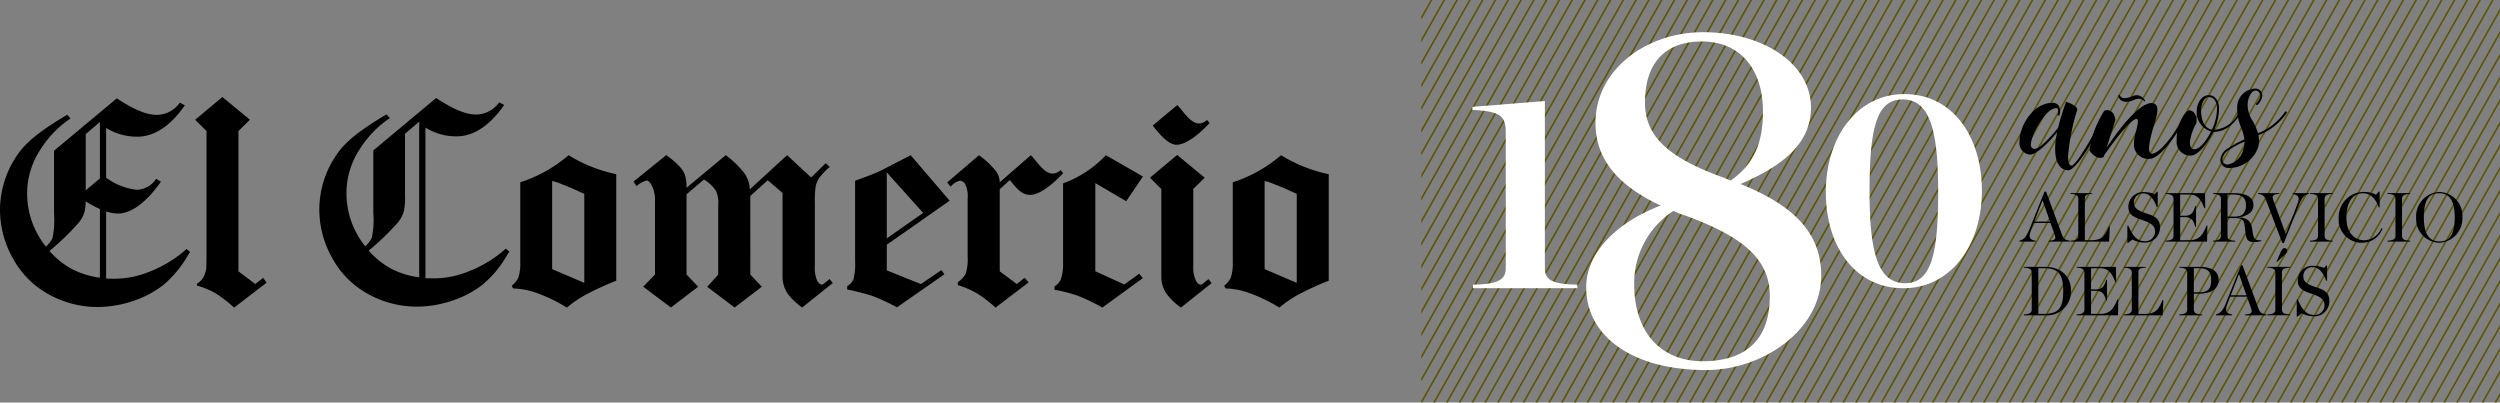 <svg xmlns="http://www.w3.org/2000/svg" width="310.556" height="50"><rect width="100%" height="100%" fill="#808080" stroke="none"/><defs><clipPath id="a"><path fill="none" d="M0 0h134v50H0z"/></clipPath></defs><g transform="translate(176.555)" clip-path="url(#a)"><g fill="none" stroke="#5b5400" stroke-width=".2"><path d="M3.625-65.962L-82.972 87.173M5.214-65.962L-81.383 87.173M6.802-65.962L-79.794 87.173M8.39-65.962L-78.206 87.173M9.978-65.962L-76.618 87.173M11.566-65.962L-75.029 87.173M13.155-65.962L-73.44 87.173M14.742-65.962L-71.852 87.173M16.333-65.962L-70.264 87.173M17.921-65.962L-68.675 87.173M19.509-65.962L-67.087 87.173M21.098-65.962L-65.498 87.173M22.686-65.962L-63.91 87.173M24.273-65.962L-62.321 87.173M25.863-65.962L-60.734 87.173M27.452-65.962L-59.145 87.173M29.04-65.962L-57.556 87.173M30.627-65.962L-55.967 87.173M32.217-65.962L-54.38 87.173M33.806-65.962L-52.791 87.173M35.393-65.962L-51.201 87.173M36.98-65.962L-49.614 87.173M38.571-65.962L-48.026 87.173M40.16-65.962L-46.437 87.173M41.747-65.962L-44.849 87.173M43.336-65.962L-43.26 87.173M44.925-65.962L-41.671 87.173M46.512-65.962L-40.084 87.173M48.102-65.962L-38.495 87.173M49.689-65.962L-36.907 87.173M51.279-65.962L-35.317 87.173M52.866-65.962L-33.731 87.173M54.454-65.962L-32.141 87.173M56.044-65.962L-30.552 87.173M57.632-65.962L-28.964 87.173M59.219-65.962L-27.375 87.173M60.809-65.962L-25.788 87.173M62.397-65.962L-24.199 87.173M63.986-65.962L-22.61 87.173M65.573-65.962L-21.021 87.173M67.161-65.962L-19.433 87.173M68.752-65.962L-17.845 87.173M70.339-65.962L-16.257 87.173M71.929-65.962L-14.667 87.173M73.516-65.962L-13.08 87.173M75.105-65.962L-11.491 87.173M76.693-65.962L-9.903 87.173M78.283-65.962L-8.315 87.173M79.87-65.962L-6.727 87.173M81.457-65.962L-5.137 87.173M83.049-65.962L-3.549 87.173M84.635-65.962L-1.961 87.173M86.223-65.962L-.371 87.173M87.813-65.962L1.217 87.173M89.399-65.962L2.805 87.173M90.99-65.962L4.393 87.173M92.578-65.962L5.981 87.173M94.167-65.962L7.57 87.173M95.754-65.962L9.158 87.173M97.343-65.962L10.747 87.173M98.93-65.962L12.336 87.173M100.52-65.962L13.923 87.173M102.107-65.962L15.513 87.173M103.697-65.962L17.101 87.173M105.286-65.962L18.689 87.173M106.874-65.962L20.278 87.173M108.463-65.962L21.865 87.173M110.051-65.962L23.455 87.173M111.637-65.962L25.043 87.173M113.227-65.962L26.631 87.173M114.816-65.962L28.22 87.173M116.404-65.962L29.808 87.173M117.993-65.962L31.396 87.173M119.58-65.962L32.986 87.173M121.17-65.962L34.574 87.173M122.759-65.962L36.162 87.173M124.347-65.962L37.751 87.173M125.935-65.962L39.339 87.173M127.524-65.962L40.927 87.173M129.112-65.962L42.516 87.173M130.7-65.962L44.104 87.173M132.289-65.962L45.692 87.173M133.878-65.962L47.282 87.173M135.466-65.962L48.869 87.173M137.055-65.962L50.458 87.173M138.643-65.962L52.046 87.173M140.229-65.962L53.635 87.173M141.82-65.962L55.224 87.173M143.407-65.962L56.811 87.173M144.998-65.962L58.4 87.173M146.586-65.962L59.991 87.173M148.173-65.962L61.578 87.173M149.762-65.962L63.167 87.173M151.35-65.962L64.753 87.173M152.939-65.962L66.342 87.173M154.527-65.962L67.931 87.173M156.116-65.962L69.519 87.173M157.705-65.962L71.108 87.173M159.293-65.962L72.696 87.173M160.881-65.962L74.286 87.173M162.47-65.962L75.873 87.173M164.059-65.962L77.461 87.173M165.647-65.962L79.051 87.173M167.236-65.962L80.638 87.173M168.823-65.962L82.227 87.173M170.411-65.962L83.816 87.173M172.001-65.962L85.404 87.173M173.589-65.962L86.992 87.173M175.178-65.962L88.581 87.173M176.766-65.962L90.17 87.173M178.353-65.962L91.758 87.173M179.943-65.962L93.347 87.173M181.531-65.962L94.934 87.173M183.118-65.962L96.524 87.173M184.708-65.962L98.112 87.173M186.296-65.962L99.699 87.173M187.885-65.962L101.289 87.173M189.475-65.962L102.878 87.173M191.062-65.962L104.466 87.173M192.651-65.962L106.055 87.173M194.239-65.962L107.642 87.173M195.827-65.962L109.231 87.173M197.415-65.962L110.819 87.173M199.004-65.962L112.408 87.173M200.591-65.962L113.997 87.173M202.182-65.962L115.585 87.173M203.77-65.962L117.172 87.173M205.358-65.962L118.762 87.173M206.947-65.962L120.35 87.173M208.535-65.962L121.939 87.173M210.123-65.962L123.527 87.173M211.712-65.962L125.115 87.173M213.299-65.962L126.703 87.173M214.888-65.962L128.292 87.173M216.479-65.962L129.88 87.173M218.064-65.962L131.47 87.173M219.653-65.962L133.059 87.173"/></g></g><path d="M109.16 21.316c-.71.321-1.861.747-2.937 1.136v10.044a7.494 7.494 0 0 1-.2 2.188 1.734 1.734 0 0 1-.781.85v.428a27.341 27.341 0 0 1 3.209.829 25.08 25.08 0 0 1 2.974 1.388l5.89-4.108-.378-.516-2.536 1.732-4.242-1.7v-3.186l7.808-5.471-4.841-5.647c-1.9.973-3.452 1.794-3.967 2.035m1 .1l4.516 5.026-4.516 3.172zM137.369 19.281l4.608 2.641-2.075 3.07-3.839-2.245v10.947l3.6 1.644 1.858-1.34.44.55-5.026 3.661a23.548 23.548 0 0 0-2.984-1.449 19.127 19.127 0 0 0-2.958-.767v-.412a2.05 2.05 0 0 0 .79-.893 5.941 5.941 0 0 0 .273-2.094V22.78a13.7 13.7 0 0 0 5.314-3.5M159.135 19.281a17.445 17.445 0 0 1-6 3.366v9.867a5.7 5.7 0 0 1-.24 1.975 2.728 2.728 0 0 1-.824 1l.171.343a9.419 9.419 0 0 1 2.8.515 19.867 19.867 0 0 1 3.884 1.864 14.207 14.207 0 0 1 2.126-1.489 36.822 36.822 0 0 1 4.007-1.854v-13.23a18.357 18.357 0 0 1-5.92-2.357m-.832 3.611c.582.206 1.372.542 2.78 1.193v11.052l-3.992-1.706V22.484a5.677 5.677 0 0 1 1.212.408M70.63 19.281a17.466 17.466 0 0 1-6 3.366v9.867a5.766 5.766 0 0 1-.239 1.975 2.734 2.734 0 0 1-.825 1l.172.343a9.413 9.413 0 0 1 2.8.515 19.79 19.79 0 0 1 3.883 1.864 14.316 14.316 0 0 1 2.127-1.489 36.992 36.992 0 0 1 4.006-1.854v-13.23a18.353 18.353 0 0 1-5.919-2.357m-.833 3.611c.583.206 1.373.542 2.781 1.193v11.052l-3.995-1.706V22.484a5.647 5.647 0 0 1 1.212.408M32.689 34.509l-.97.775-2.1-1.58V16.276l1.426-1.4-3.42-2.824-3.38 2.822 1.409 1.407v15.1c0 1.392-.029 1.923-.051 2.059a3.037 3.037 0 0 1-.369 1.047 2.127 2.127 0 0 1-.747.738l-.025.248a11.386 11.386 0 0 1 2.287.936 17.631 17.631 0 0 1 2.335 1.8l4.027-3.092zM52.076 34.452a10.646 10.646 0 0 1-3.4-1.032 9.985 9.985 0 0 1-2.874-2.29 31.517 31.517 0 0 0 3.506-3.36 3.881 3.881 0 0 0 .84-1.452 7.857 7.857 0 0 0 .163-2v-7.7l1.764-1.509zm10.759-3.566l-.425.37a15.234 15.234 0 0 1-4.307 2.5 11.48 11.48 0 0 1-4.412.823l-.842-.016V15.85a7.243 7.243 0 0 0 3.883 1.088c2.256 0 4.293-1.561 5.892-3.9l-.614-.327a3.568 3.568 0 0 1-2.872 1.517c-1.353 0-2.952-.739-4.963-2.051l-7.8 6.508v7.8a10.718 10.718 0 0 1-.191 3.067 3.944 3.944 0 0 1-.812 1.043 10.485 10.485 0 0 1-2.335-6.544 9.912 9.912 0 0 1 1.575-5.4 12.962 12.962 0 0 1 3.592-3.83l.226-.153-.424-.459-.2.122c-2.626 1.578-4.683 3.02-5.864 4.7a12.043 12.043 0 0 0-2.276 7.041 12.267 12.267 0 0 0 1.609 5.988 11.194 11.194 0 0 0 4.466 4.473 12.485 12.485 0 0 0 6.064 1.557 13.681 13.681 0 0 0 4.371-.742 12.4 12.4 0 0 0 3.772-1.989 13.422 13.422 0 0 0 2.964-3.531l.361-.57z"/><path d="M128.049 19.281l-3.863 3.365a2.331 2.331 0 0 0-.464-1.376 10.333 10.333 0 0 0-2.114-1.989l-3.949 3.382.431.526a2.192 2.192 0 0 1 1.153-.743.831.831 0 0 1 .661.437 3.466 3.466 0 0 1 .3 1.759v7.259a6.059 6.059 0 0 1-.231 2.068 2.717 2.717 0 0 1-.987 1.073v.377a10.978 10.978 0 0 1 2.323.992 15.414 15.414 0 0 1 2.359 1.8l4.109-3.133-.5-.567-.969.775-2.119-1.585v-10.2l1.259-1.141c.9 1.141 1.514 1.845 2.52 1.845 1.71 0 4.1-2.7 4.1-2.7l-.311-.381c-1.586 1.433-2.838-1.038-3.706-1.844M9.016 33.463a9.959 9.959 0 0 1-2.875-2.29 31.648 31.648 0 0 0 3.505-3.36 3.873 3.873 0 0 0 .84-1.452 5.546 5.546 0 0 0 .154-1.352 14.765 14.765 0 0 0 1.773.961v8.527a10.655 10.655 0 0 1-3.4-1.035m3.4-18.314v7.018l-1.764 1.476v-6.985zM23.172 30.93l-.426.371a15.283 15.283 0 0 1-4.307 2.5 11.517 11.517 0 0 1-4.413.823l-.841-.018v-8.342a4.848 4.848 0 0 0 1.483.262c1.953 0 3.961-1.976 5.321-3.963l-.593-.348a2.994 2.994 0 0 1-2.371 1.359 7.788 7.788 0 0 1-3.841-1.5v-6.182a7.257 7.257 0 0 0 3.883 1.088c2.255 0 4.292-1.562 5.891-3.9l-.615-.328a3.564 3.564 0 0 1-2.87 1.518c-1.353 0-2.954-.739-4.963-2.051l-7.8 6.506v7.8a10.751 10.751 0 0 1-.191 3.067 3.962 3.962 0 0 1-.813 1.043 10.486 10.486 0 0 1-2.335-6.545 9.906 9.906 0 0 1 1.576-5.395 12.974 12.974 0 0 1 3.592-3.83l.227-.154-.424-.458-.2.123c-2.626 1.578-4.682 3.02-5.865 4.7a12.049 12.049 0 0 0-2.275 7.04 12.253 12.253 0 0 0 1.61 5.99 11.186 11.186 0 0 0 4.464 4.473 12.491 12.491 0 0 0 6.065 1.556 13.7 13.7 0 0 0 4.37-.741 12.451 12.451 0 0 0 3.773-1.988 13.444 13.444 0 0 0 2.964-3.532l.361-.571zM100.762 22.044l1.812-1.768.5.464a7.633 7.633 0 0 0-1.312 1.373 2.964 2.964 0 0 0-.438 1.03 13.49 13.49 0 0 0-.1 2.111v7.762a3.955 3.955 0 0 0 .292 1.87c.193.31.378.464.549.464.24 0 .4-.228.992-.687l.395.5-3.811 3.037a8.247 8.247 0 0 1-1.8-1.727 3.864 3.864 0 0 1-.633-1.964V23.964l-1.839-1.575-2.168 1.961.008 9.757 1.424 1.516-3.379 2.578-3.4-2.571 1.364-1.519v-8.552a3.69 3.69 0 0 0-.284-1.866 4.7 4.7 0 0 0-1.487-1.392l-2.165 1.831v9.969l1.448 1.517-3.385 2.577-3.441-2.577 1.462-1.518v-9.15a3.893 3.893 0 0 0-.477-2.046q-.309-.479-.566-.48a3.117 3.117 0 0 0-1.253.7l-.378-.566 4.07-3.286a10.164 10.164 0 0 1 1.588 1.347 3.184 3.184 0 0 1 .722 1.079 4.874 4.874 0 0 1 .2 1.635l4.884-4.061a12.177 12.177 0 0 1 2.27 2.192 3.576 3.576 0 0 1 .709 2.068l4.642-4.26zM143.193 15.595c.9 1.141 1.957 2.386 2.963 2.386 1.709 0 4.1-2.7 4.1-2.7l-.311-.383c-1.588 1.434-2.839-1.037-3.706-1.843zM150.119 34.673c-.6.458-.752.687-.991.687q-.258 0-.55-.464a3.788 3.788 0 0 1-.347-1.872v-9.557l1.423-1.391-3.422-2.826-3.38 2.822 1.412 1.41v11.036a3.868 3.868 0 0 0 .634 1.964 8.234 8.234 0 0 0 1.8 1.726l3.81-3.036z"/><g><path d="M254.717 27.699h-2.083l-.275.717c-.414 1.079-.276 1.356.511 1.483v.115h-2.005v-.115c.562-.155.855-.458 1.242-1.423l1.869-4.677h.192l1.917 5.2c.241.649.371.812 1.045.9v.115h-2.635v-.115c.82-.034.924-.223.743-.732zm-.059-.175l-.907-2.6h-.036l-1.009 2.6zM257.194 29.896c.769-.026.977-.242.977-.621v-4.562c0-.37-.208-.6-.977-.621v-.1h2.7v.1c-.82.025-.907.232-.907.621v5.125h.8c1.14 0 1.683-.372 2.184-1.721l.113.009-.087 1.885h-4.8zM264.266 28.04h.122c.466 1.1 1.01 1.918 1.988 1.918a1.21 1.21 0 0 0 1.337-1.15c0-.821-.525-1.1-1.623-1.486-.822-.293-1.7-.526-1.7-1.641a1.825 1.825 0 0 1 2-1.812 3.224 3.224 0 0 1 1.27.259l.277-.312h.1v1.894h-.122c-.4-1.1-.949-1.678-1.674-1.678a1.089 1.089 0 0 0-1.16 1.108c0 .783.572 1.044 1.547 1.369.83.28 1.685.556 1.685 1.677a1.862 1.862 0 0 1-2.031 1.945 3.076 3.076 0 0 1-1.381-.372l-.536.407h-.1zM269.024 29.896c.771-.026.977-.242.977-.621v-4.562c0-.37-.206-.6-.977-.621v-.1h4.891l.025 1.865-.112.008c-.424-1.131-.865-1.7-1.867-1.7h-1.138v2.633h.543c.727 0 1.088-.242 1.322-1.191h.11v2.556h-.11c-.234-.951-.595-1.191-1.322-1.191h-.543v2.868h1.138c1.174 0 1.675-.6 2.135-1.807l.111.008-.043 1.971h-5.14zM276.709 29.275c0 .4.139.6.952.621v.115h-2.749v-.115c.77-.026.978-.242.978-.621v-4.562c0-.37-.208-.6-.978-.621v-.1h2.548c1.763 0 2.471.628 2.471 1.459 0 .752-.517 1.347-1.83 1.538v.025c1.279.06 1.556.63 1.693 1.556l.052.353c.137.81.286.924 1.055.924v.1a3.269 3.269 0 0 1-.881.121c-.806 0-.978-.321-1.072-1.114l-.1-.822c-.1-.863-.336-1.044-1.366-1.044h-.778zm.822-2.367c1.227 0 1.468-.58 1.468-1.434 0-.793-.363-1.312-1.6-1.312h-.69v2.746zM281.546 24.999c-.244-.64-.371-.8-1.037-.907v-.1h2.627v.1c-.812.045-.926.252-.746.742l1.54 4.206h.034l1.426-3.7c.3-.787.191-1.1-.588-1.245v-.1h2v.1c-.589.121-.847.433-1.244 1.427l-1.851 4.672h-.189zM286.95 29.896c.823-.026 1-.242 1-.621v-4.562c0-.37-.181-.6-1-.621v-.1h2.819v.1c-.823.025-1 .252-1 .621v4.562c0 .38.18.6 1 .621v.115h-2.819zM290.516 27.073a3.123 3.123 0 0 1 3.1-3.229 3.315 3.315 0 0 1 1.536.335l.363-.389h.087v1.98h-.1c-.422-1.167-1.08-1.763-1.977-1.763-1.054 0-2.048.854-2.048 3.031 0 2.073 1.191 2.808 2.21 2.808a2.391 2.391 0 0 0 2.126-1.5l.138.079a2.688 2.688 0 0 1-2.5 1.729 2.868 2.868 0 0 1-2.935-3.081zM296.57 29.896c.821-.026 1-.242 1-.621v-4.562c0-.37-.182-.6-1-.621v-.1h2.816v.1c-.82.025-1 .252-1 .621v4.562c0 .38.183.6 1 .621v.115h-2.816zM300.137 27.013a3.031 3.031 0 0 1 2.876-3.169 2.974 2.974 0 0 1 2.875 3.143 3.039 3.039 0 0 1-2.875 3.171 2.971 2.971 0 0 1-2.876-3.145zm4.793-.009c0-2.34-.847-3-1.96-3s-1.875.665-1.875 2.987c0 2.343.846 3 1.952 3s1.884-.663 1.884-2.988zM251.409 39.057c.769-.026.977-.242.977-.624v-4.559c0-.373-.207-.6-.977-.624v-.1h2.6c2.117 0 3.249 1.271 3.249 2.911a2.969 2.969 0 0 1-3.163 3.11h-2.686zm2.408-.063c1.893 0 2.481-.656 2.481-2.885 0-2.264-.8-2.79-2.419-2.79h-.673v5.674zM257.957 39.057c.769-.026.975-.242.975-.624v-4.559c0-.373-.206-.6-.975-.624v-.1h4.889l.025 1.866-.112.007c-.424-1.131-.864-1.7-1.865-1.7h-1.14v2.628h.545c.725 0 1.088-.239 1.322-1.191h.11v2.557h-.11c-.234-.95-.6-1.191-1.322-1.191h-.545v2.866h1.14c1.174 0 1.677-.594 2.134-1.8l.113.007-.042 1.97h-5.142zM263.844 39.057c.769-.026.975-.242.975-.624v-4.559c0-.373-.206-.6-.975-.624v-.1h2.705v.1c-.823.025-.911.235-.911.624v5.12h.8c1.141 0 1.685-.37 2.185-1.717l.113.007-.086 1.884h-4.8zM270.726 39.057c.768-.026.975-.242.975-.624v-4.559c0-.373-.208-.6-.975-.624v-.1h2.471c1.829 0 2.41.735 2.41 1.633 0 .836-.6 1.7-2.472 1.7h-.613v1.952c0 .4.216.6 1.036.624v.111h-2.832zm2.471-2.748c1.242 0 1.476-.6 1.476-1.547 0-.822-.258-1.442-1.451-1.442h-.7v2.989zM279.12 36.854h-2.083l-.275.716c-.415 1.08-.276 1.357.509 1.487v.111h-2v-.111c.562-.156.856-.458 1.245-1.427l1.867-4.673h.19l1.916 5.2c.241.65.372.812 1.045.9v.111h-2.635v-.111c.821-.035.923-.225.742-.735zm-.06-.174l-.908-2.6h-.032l-1.011 2.6zM281.649 39.056c.822-.025 1-.242 1-.624v-4.559c0-.373-.182-.6-1-.624v-.1h2.817v.1c-.822.025-1 .251-1 .624v4.559c0 .382.18.6 1 .624v.111h-2.817zm1.624-7.649c.164-.382.285-.589.51-.589a.325.325 0 0 1 .328.337c0 .153-.147.346-.371.561l-.855.8h-.1zM285.31 37.198h.122c.466 1.1 1.01 1.919 1.986 1.919a1.214 1.214 0 0 0 1.339-1.152c0-.818-.526-1.1-1.624-1.484-.819-.3-1.7-.528-1.7-1.643a1.827 1.827 0 0 1 2-1.812 3.236 3.236 0 0 1 1.269.259l.275-.31h.1v1.891h-.12c-.405-1.1-.949-1.675-1.677-1.675a1.087 1.087 0 0 0-1.155 1.105c0 .787.569 1.045 1.547 1.373.827.277 1.682.551 1.682 1.675a1.861 1.861 0 0 1-2.031 1.945 3.047 3.047 0 0 1-1.38-.372l-.535.407h-.105zM261.776 13.969s-.859 1.782-1.883 3.6c-.572.982-2.149 3.581-2.968 3.581-.9 0-1.514-.777-1.615-2.21a8.278 8.278 0 0 1 .245-2.518c-.267.307-.635.735-1.044 1.167-1.043 1.063-1.823 1.615-2.354 1.615a1.437 1.437 0 0 1-1.29-1.593c0-2.151 1.821-4.833 4.053-4.833a.917.917 0 0 1 .819.348 1.562 1.562 0 0 1 .1 1.188.158.158 0 0 1-.246-.063c.062-.244.184-.816-.164-.816-1.35 0-3.151 3.417-3.151 4.523 0 .53.368.53.492.53.2 0 .675-.163 1.759-1.308.531-.553.984-1.126 1.126-1.291.081-.286.144-.591.244-.919.349-1.25.717-2.212.717-2.231l.042-.1.122.04a4.563 4.563 0 0 1 .635.286c.472.247.676.491.614.717a26.263 26.263 0 0 0-1.106 5.444c-.02.267-.08 1.433.369 1.433.206 0 .635-.2 2.437-3.295.983-1.718 1.822-3.4 1.841-3.42a.386.386 0 0 1 .123.023.207.207 0 0 1 .083.102z"/><path d="M271.969 13.968c-.022 0-.778 1.412-1.761 2.845-1.352 1.945-2.435 2.926-3.233 2.926a1.807 1.807 0 0 1-1.883-1.534 6.024 6.024 0 0 1 .286-2.045c.021-.124.409-1.392.021-1.392-.2 0-.8.307-2.376 2.292a60.126 60.126 0 0 0-1.616 2.19l-.083.246-.041.018a.83.83 0 0 1-.389.1c-.656 0-1.268-.8-1.289-.84l-.021-.018v-.063a10.518 10.518 0 0 1 1-3.436 11.349 11.349 0 0 1 .8-1.475l.021-.039h.04a.969.969 0 0 1 .327-.063.923.923 0 0 1 .84.635 1.68 1.68 0 0 1 .164.594v.021l-1.086 3.4c.409-.593 1-1.452 1.657-2.292 1.7-2.149 3.009-3.234 3.931-3.234 1.166.042.635 1.617.328 2.641a21.2 21.2 0 0 0-.554 2.129c-.041.244-.285 1.512.267 1.512.428 0 1.248-.449 2.782-2.617.922-1.333 1.619-2.6 1.639-2.622a.171.171 0 0 1 .142.042.28.28 0 0 1 .087.079zm-5.506-1.476c0 .066-.021.147-.084.084a.957.957 0 0 0-.755-.307c-.39 0-.9.409-1.5.37a.942.942 0 0 1-1-.737c-.022-.063.081-.123.145-.1.224.287.366.389.632.389.595.021 1.145-.37 1.515-.37a1.246 1.246 0 0 1 1.047.672z"/><path d="M278.293 13.868c.041.019.08.1.08.1a4.774 4.774 0 0 1-1.616 1.863 3.187 3.187 0 0 1-1.658.554c-.042 0-.1-.023-.143-.023-.43.882-1.721 2.969-2.845 2.969a1.709 1.709 0 0 1-1.721-1.9 5.387 5.387 0 0 1 .718-2.843 2.618 2.618 0 0 1 .717-.861l.041-.021h.04a.834.834 0 0 1 .655.307 1.564 1.564 0 0 1 .267 1.291v.039l-.021.019a6.393 6.393 0 0 0-.778 2.272c0 .349.06.9.551.9.841 0 1.7-1.454 2.09-2.21a2.472 2.472 0 0 1-1.781-2.6c0-.758.511-1.9 1.494-1.9.778 0 1.269.7 1.269 1.68a6.327 6.327 0 0 1-.594 2.62 3.637 3.637 0 0 0 3.092-2.273.479.479 0 0 1 .143.017zm-3.521 2.229a6.38 6.38 0 0 0 .634-2.6c0-.8-.348-1.434-1.023-1.434-.635 0-.961.962-.961 1.659 0 1.208.429 2.213 1.328 2.374z"/><path d="M280.543 16.792a3.26 3.26 0 0 1-.018 1.476 3.831 3.831 0 0 1-3.583 2.6 1.024 1.024 0 0 1-1.127-1 1.819 1.819 0 0 1 .942-1.433 11.929 11.929 0 0 1 2.045-1.106 5.44 5.44 0 0 0-.387-1.451 6.152 6.152 0 0 1-.511-2.6 2.328 2.328 0 0 1 2.312-2.273.866.866 0 0 1 .817.9 1.9 1.9 0 0 1-.634 1.147.124.124 0 0 1-.12-.041.235.235 0 0 1-.045-.124 1.768 1.768 0 0 0 .553-.982c0-.165-.142-.656-.572-.656-.594 0-.88.881-.984 1.393a3.521 3.521 0 0 0 .614 2.394 8.872 8.872 0 0 1 .655 1.514 7.278 7.278 0 0 0 3.379-2.7.207.207 0 0 1 .144.023.2.2 0 0 1 .08.1 7.518 7.518 0 0 1-3.56 2.819zm-3.623 3.6a2.459 2.459 0 0 0 1.781-1.985 2.861 2.861 0 0 0 .123-.819 11.722 11.722 0 0 0-1.923 1.022 1.606 1.606 0 0 0-.84 1.249.632.632 0 0 0 .859.538z"/></g><g><path d="M182.977 35.357c3.175-.035 4.072-.655 4.072-2.037V16.554c0-2.036-.449-2.725-4.141-2.9v-.379l9-.725v20.768c0 1.381.793 2 4.036 2.037v.448h-12.967zM206.285 25.532c-5.048-2.372-8.088-5.535-8.088-10.28 0-6.507 6.2-11.252 13.381-11.252 7.421 0 13.383 3.893 13.383 9.367 0 4.38-3.347 7.176-8.76 9.49 6.691 2.675 10.035 6.143 10.035 11.373 0 6.752-7.238 11.739-14.294 11.739-9.244 0-14.9-4.258-14.9-10.28 0-4.257 3.709-8.029 9.243-10.157zm1.583.669a10.71 10.71 0 0 0-4.865 9.124c0 5.777 3.161 9.549 8.514 9.549 4.805 0 8.333-2.189 8.333-8.089 0-4.684-3.467-7.421-10.4-9.976a12.276 12.276 0 0 1-1.582-.608zm6.386-4.074l.73.3c2.98-2.068 4.015-4.8 4.015-8.577 0-5.231-2.8-8.7-7.6-8.7-4.136 0-7.055 2.25-7.055 7.6-.003 4.57 3.524 7.063 9.91 9.377zM226.81 23.867c0-6.854 3.9-12.18 9.744-12.18 5.953 0 9.64 5.186 9.64 12.041 0 6.786-3.9 12.076-9.744 12.076-5.951 0-9.64-5.116-9.64-11.937zm13.955-.069c0-7.759-1.079-11.449-4.42-11.449-3.271 0-4.106 3.69-4.106 11.449 0 7.691 1.078 11.381 4.42 11.381 3.27-.001 4.106-3.656 4.106-11.385z" fill="#fff"/></g></svg>